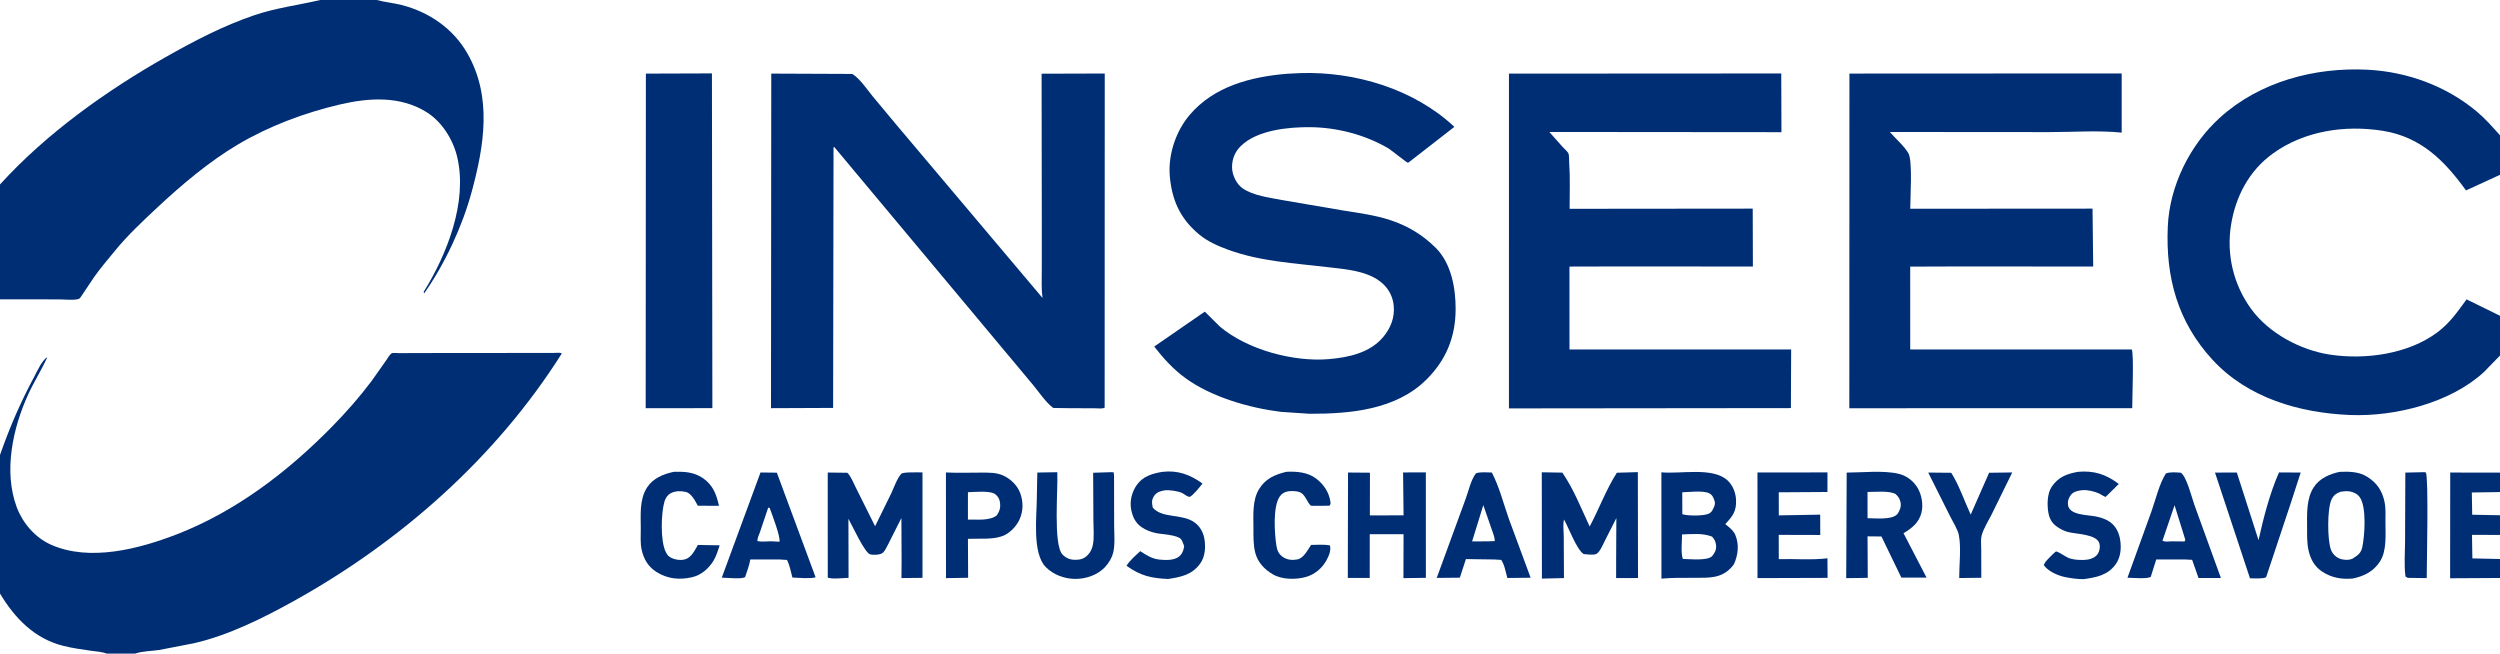 <?xml version="1.0" encoding="utf-8" ?>
<svg xmlns="http://www.w3.org/2000/svg" xmlns:xlink="http://www.w3.org/1999/xlink" width="918" height="240">
	<path fill="#002E75" d="M890.177 173.383L890.762 173.482C891.846 175.191 891.097 207.444 891.089 212.279L884.158 212.194L883.296 211.705C882.729 207.55 883.127 202.942 883.141 198.741L883.236 173.534L890.177 173.383Z"/>
	<path fill="#002E75" d="M708.039 173.526L716.486 173.605C719.382 178.151 721.341 184.015 723.64 188.967L730.4 173.6L738.897 173.482L731.268 189.019C730.048 191.388 728.302 194.154 727.643 196.718C727.281 198.124 727.503 200.045 727.503 201.499L727.542 212.154L719.419 212.257C719.4 207.384 720.188 201.26 719.303 196.562C718.896 194.406 717.134 191.663 716.12 189.654L708.039 173.526Z"/>
	<path fill="#002E75" d="M813.343 173.536L821.362 173.503L829.334 198.353C831.11 190.269 833.5 181.008 836.856 173.475L844.812 173.524L841.306 184.349L832.122 211.95C830.963 212.633 827.635 212.329 826.197 212.364L813.343 173.536Z"/>
	<path fill="#002E75" d="M472.321 173.252C476.08 173.042 480.201 173.385 483.298 175.742C486.125 177.893 488.072 180.857 488.55 184.39C488.646 185.097 488.571 185.124 488.136 185.699C487.578 185.698 481.475 185.785 481.372 185.695C480.061 184.549 479.554 182.302 477.949 181.1C476.846 180.273 474.428 180.212 473.095 180.406C471.804 180.593 470.776 181.145 469.994 182.212C467.314 185.87 468 195.945 468.708 200.411C468.986 202.166 469.517 203.399 470.956 204.442C472.548 205.595 474.419 205.777 476.331 205.434C478.715 205.008 480.185 201.918 481.434 200.089C483.666 200.081 486.173 199.844 488.36 200.286C488.847 202.159 487.928 204.2 487.031 205.819C485.446 208.682 482.721 210.973 479.544 211.856C475.867 212.877 470.859 212.895 467.432 210.916C464.355 209.138 461.833 206.504 460.933 202.977C460.171 199.991 460.265 196.778 460.258 193.719C460.247 189.12 459.827 183.692 462.307 179.627C464.687 175.725 468.098 174.295 472.321 173.252Z"/>
	<path fill="#002E75" d="M247.397 173.254C251.204 173.131 254.653 173.29 257.963 175.476C261.75 177.977 263.118 181.534 263.995 185.743L256.238 185.698L255.057 183.586C254.371 182.49 253.192 180.95 251.876 180.654L251.688 180.614C249.953 180.22 247.951 180.251 246.34 181.095C245.104 181.742 244.399 182.844 243.999 184.154C242.73 188.319 242.43 198.871 244.529 202.791L244.638 202.991C245.001 203.671 245.35 204.152 246.016 204.564C247.537 205.506 249.8 205.879 251.539 205.393C253.917 204.729 255.087 202.072 256.275 200.106L264.272 200.244C263.624 202.156 263.013 204.248 261.95 205.975C260.199 208.823 257.433 211.205 254.121 211.961C249.512 213.014 245.141 212.596 241.096 210.05C238.033 208.122 236.381 205.348 235.606 201.835C235.071 199.411 235.295 196.575 235.294 194.095C235.292 189.066 234.738 183.454 237.591 179.022C239.822 175.556 243.564 174.099 247.397 173.254Z"/>
	<path fill="#002E75" d="M762.98 173.261C768.907 172.709 773.34 174.161 778.019 177.713L773.377 182.275C773.316 182.335 773.279 182.465 773.194 182.455C772.693 182.399 771.442 181.523 770.914 181.275C769.174 180.456 766.642 179.841 764.739 179.984C763.413 180.084 761.46 180.482 760.575 181.56C759.62 182.723 759.162 183.967 759.38 185.495C759.918 189.268 766.713 189.035 769.635 189.649C771.482 190.037 773.336 190.614 774.881 191.737C776.961 193.249 778.116 195.646 778.511 198.141C779.015 201.321 778.742 204.707 776.775 207.348C773.849 211.278 769.65 212.021 765.125 212.662C762.938 212.678 760.733 212.375 758.587 211.964C755.818 211.434 752.086 209.873 750.458 207.477L751.132 206.281C751.473 205.798 754.644 202.532 754.994 202.497C755.615 202.434 758.757 204.595 759.625 204.911C761.691 205.664 764.776 205.807 766.954 205.413C768.184 205.19 769.576 204.486 770.277 203.424C770.958 202.393 771.224 200.944 770.942 199.71C770.122 196.114 762.508 196.148 759.433 195.375C758.051 195.027 756.741 194.356 755.559 193.57C753.632 192.29 752.634 190.69 752.196 188.419C751.635 185.506 751.69 181.185 753.44 178.649C755.85 175.155 758.936 173.992 762.98 173.261Z"/>
	<path fill="#002E75" d="M426.714 173.279C432.46 172.574 436.948 174.269 441.548 177.53L441.41 177.721C440.591 178.83 438.113 181.855 436.97 182.401C436.351 182.697 434.768 181.395 434.231 181.11C432.775 180.337 429.258 179.799 427.582 180.074C426.183 180.304 424.737 180.739 423.889 181.96C422.763 183.583 422.971 184.572 423.284 186.393C426.796 190.477 433.941 188.534 438.545 191.77C440.577 193.199 441.843 195.417 442.254 197.851C442.772 200.921 442.557 204.424 440.66 207.01C437.655 211.109 433.629 211.885 428.94 212.602C422.654 212.316 418.882 211.454 413.644 207.76C414.958 205.685 416.913 204.056 418.691 202.388C420.949 203.843 422.925 205.159 425.651 205.467C427.937 205.726 431.162 205.85 433.012 204.311C434.143 203.371 434.676 201.948 434.82 200.523C434.52 199.839 434.176 198.612 433.736 198.056C432.39 196.359 426.663 196.229 424.455 195.745C422.557 195.328 420.776 194.667 419.166 193.557C416.871 191.974 415.836 189.655 415.347 186.981C414.793 183.959 415.631 180.617 417.401 178.114C419.686 174.883 423.042 173.915 426.714 173.279Z"/>
	<path fill="#002E75" d="M408.014 173.383L408.948 173.438L409.081 174.729L409.115 192.866C409.111 195.948 409.502 199.73 408.808 202.731C408.338 204.763 407.084 206.883 405.636 208.373C402.936 211.152 398.824 212.559 394.989 212.577C390.984 212.596 386.866 211.11 384.027 208.25C378.945 203.129 380.708 189.626 380.725 182.692L380.899 173.518L388.23 173.396C388.588 179.316 386.639 200.064 390.186 203.659C391.489 204.98 392.964 205.549 394.803 205.562C396.662 205.577 398.027 205.203 399.368 203.863C400.389 202.843 400.979 201.599 401.273 200.194C401.851 197.431 401.514 193.979 401.498 191.146L401.402 173.597L408.014 173.383Z"/>
	<path fill="#002E75" d="M645.338 173.499L671.047 173.47L671.039 180.659L653.159 180.774L653.181 189.248L668.374 188.976L668.403 196.445L653.151 196.404L653.174 205.317C659.108 205.15 665.142 205.72 671.04 205.004L671.092 212.199L645.354 212.277L645.338 173.499Z"/>
	<path fill="#002E75" d="M541.944 173.832C543.452 173.18 546.128 173.511 547.801 173.506C550.525 178.7 552.09 184.949 554.041 190.487L562.047 212.143L553.498 212.237C552.913 210.154 552.472 207.377 551.252 205.593L548.76 205.443L538.285 205.294L536.051 212.122L527.563 212.209L538.161 183.25C539.317 180.165 539.981 176.513 541.944 173.832ZM544.673 185.491L540.556 198.805L546.249 198.781L548.873 198.686C548.899 197.153 548.068 195.336 547.579 193.877L544.673 185.491Z"/>
	<path fill="#002E75" d="M279.254 173.495L285.255 173.566L299.497 211.993C297.07 212.604 293.524 212.125 290.975 212.076C290.406 209.985 289.985 207.533 288.983 205.615L286.181 205.432L275.517 205.443C275.146 207.645 274.285 209.827 273.593 211.949C272.178 212.725 266.872 212.137 265.034 212.115L279.254 173.495ZM282.092 186.393L279.103 195.265C278.761 196.246 278.028 197.704 278.134 198.699C279.717 198.998 281.505 198.805 283.117 198.762L286.203 198.923C286.779 197.508 283.41 188.636 282.625 186.53L282.092 186.393Z"/>
	<path fill="#002E75" d="M795.331 173.832C797.107 173.239 798.95 173.459 800.785 173.575C802.896 174.885 804.894 182.901 805.791 185.426L815.511 212.238L807.292 212.236L804.953 205.571L802.466 205.44L791.775 205.433L789.757 211.813C788.462 212.688 783.031 212.147 781.21 212.141L790.021 187.759C791.632 183.293 792.797 177.826 795.331 173.832ZM798.501 185.523L794.061 198.553C795.035 199.05 796.281 198.835 797.343 198.779L802.129 198.822L802.468 198.28L798.501 185.523Z"/>
	<path fill="#002E75" d="M918 212.236L899.684 212.338L899.724 173.522L918 173.542L918 180.686L918 189.2L918 196.431L918 205.268L918 212.236ZM918 205.268L918 196.431L907.719 196.396L907.856 205.044L918 205.268ZM918 189.2L918 180.686L907.656 180.842L907.793 189.006L918 189.2Z"/>
	<path fill="#002E75" d="M494.993 173.512L503.044 173.579L503.014 189.263L515.385 189.227L515.211 173.482L523.571 173.462L523.581 212.184L515.336 212.295L515.387 196.153L502.971 196.163L502.965 212.21L494.915 212.209L494.993 173.512Z"/>
	<path fill="#002E75" d="M347.348 173.482C351.648 173.736 356.084 173.506 360.401 173.541C363.111 173.563 365.696 173.45 368.243 174.556C370.99 175.75 373.52 178.143 374.588 180.983C375.815 184.245 375.786 187.712 374.309 190.887C373.149 193.38 370.638 195.953 368.008 196.876C366.091 197.549 364.316 197.688 362.292 197.785L355.428 197.849L355.5 212.154L347.367 212.291L347.348 173.482ZM355.427 180.74L355.423 190.784C358.725 190.704 363.32 191.339 365.99 189.268C367.137 187.614 367.497 186.26 367.141 184.201C366.934 183.008 366.261 182 365.234 181.339C363.306 180.099 357.8 180.692 355.427 180.74Z"/>
	<path fill="#002E75" d="M678.099 173.535C683.93 173.525 691.669 172.646 697.239 173.992C700.071 174.676 702.573 176.558 704.086 179.052C705.66 181.65 706.305 185.337 705.556 188.286C704.634 191.918 702.027 193.977 698.972 195.799L707.426 212.088L698.173 212.106L690.87 196.997L685.764 196.948L685.838 212.186L677.93 212.292L678.099 173.535ZM685.753 180.653L685.765 190.279C688.673 190.282 694.493 190.983 696.614 188.879L696.792 188.692C697.669 187.325 698.219 185.97 697.848 184.319C697.552 183.003 696.93 182.143 695.896 181.296C693.269 180.135 688.668 180.665 685.753 180.653Z"/>
	<path fill="#002E75" d="M303.943 173.513L311.138 173.6C312.502 174.95 313.333 177.271 314.228 178.981L321.336 193.235L327.267 181.15C328.266 179.058 329.394 175.656 330.951 173.983C331.643 173.241 337.423 173.49 338.738 173.467L338.739 212.192L331.018 212.261L331.064 206.467L330.994 190.216L326.095 199.932C325.549 200.94 324.916 202.468 323.956 203.131C323.009 203.784 320.638 203.853 319.537 203.567C317.514 203.041 312.913 192.914 311.543 190.49L311.592 212.183C309.617 212.221 305.723 212.74 303.953 212.112L303.943 173.513Z"/>
	<path fill="#002E75" d="M566.141 173.423L573.688 173.549C577.82 179.526 580.648 186.763 583.73 193.339C587.173 186.864 589.757 179.781 593.705 173.59L601.415 173.364L601.477 212.25L593.441 212.267L593.449 204.897L593.528 190.235L589.004 199.178C588.291 200.594 587.639 202.292 586.369 203.295C585.522 203.964 582.546 203.548 581.491 203.439C578.945 201.765 575.936 193.661 574.324 190.769C573.835 192.374 574.201 195.13 574.208 196.848L574.288 212.271L566.19 212.465L566.141 173.423Z"/>
	<path fill="#002E75" d="M859.132 173.265C862.615 173.109 866.253 173.173 869.295 175.113C872.827 177.366 874.741 180.203 875.601 184.274C876.107 186.673 875.933 189.347 875.937 191.791C875.944 196.372 876.49 202.31 873.854 206.292C871.439 209.942 868.026 211.569 863.905 212.438C859.897 212.787 856.28 212.183 852.857 210C849.913 208.121 848.416 205.37 847.68 202.031C847.087 199.344 847.169 196.506 847.163 193.765C847.152 188.878 846.823 183.219 849.586 178.951C851.719 175.656 855.445 174.031 859.132 173.265ZM859.463 180.561C857.848 181.155 856.836 181.905 856.102 183.504C854.519 186.954 854.593 198.318 855.934 201.885C856.467 203.302 857.627 204.484 859.014 205.083C860.287 205.633 862.357 205.783 863.648 205.215L863.987 205.049C865.721 203.949 866.958 203.114 867.411 201.021C868.337 196.739 869.027 186.38 866.604 182.728C865.732 181.413 864.417 180.741 862.897 180.466C861.741 180.256 860.614 180.388 859.463 180.561Z"/>
	<path fill="#002E75" d="M610.064 173.435C617.054 174.133 628.952 171.379 634.383 176.43C636.322 178.233 637.395 181.042 637.482 183.651C637.622 187.836 636.209 189.563 633.523 192.45C634.856 193.526 636.527 194.792 637.207 196.422C638.686 199.965 638.231 203.709 636.738 207.116L636.163 207.888C632.274 212.527 627.613 212.149 622.105 212.176C618.089 212.196 614.082 212.095 610.079 212.479L610.064 173.435ZM617.645 196.249C617.667 198.486 617.125 203.345 617.953 205.245C620.515 205.278 626.806 205.992 628.66 204.252C629.683 202.955 630.321 201.923 630.135 200.187C629.991 198.836 629.593 198.03 628.66 197.049C625.206 195.667 621.281 196.13 617.645 196.249ZM617.728 180.766L617.749 188.821C619.672 189.463 625.798 189.531 627.602 188.545C627.983 188.337 628.285 188.062 628.569 187.738C629.176 186.639 629.985 185.4 629.624 184.1C629.29 182.899 628.808 181.743 627.667 181.156C625.482 180.033 620.239 180.693 617.728 180.766Z"/>
	<path fill="#002E75" d="M237.167 27.031L261.422 26.951L261.584 149.871L237.096 149.9L237.167 27.031Z"/>
	<path fill="#002E75" d="M918 130.552L912.111 136.6C899.813 147.962 879.35 153.048 862.981 152.39C844.442 151.645 825.373 146.173 812.409 132.076C799.603 118.152 795.199 101.83 796.011 83.215C796.666 68.226 804.103 53.239 815.132 43.215C829.706 29.969 850.062 24.602 869.411 25.606C883.996 26.362 898.261 31.577 909.505 40.985C912.614 43.587 915.299 46.667 918 49.678L918 64.191L905.517 69.928C897.647 58.994 888.945 50.292 875.057 48.049C861.132 45.801 846.089 48.029 834.505 56.44C825.863 62.716 820.912 72.136 819.245 82.558C817.491 93.518 820.132 104.534 826.638 113.465C833.135 122.384 844.764 128.589 855.57 130.219C868.5 132.168 884.239 130.058 894.946 122.072C899.653 118.561 902.321 114.571 905.728 109.929L918 115.952L918 130.552Z"/>
	<path fill="#002E75" d="M472.66 27.085L477.491 26.84C497.597 26.201 519.24 32.686 534.048 46.583L517.908 59.134C517.793 59.217 517.072 59.774 517.006 59.773C516.58 59.769 510.816 55.068 509.821 54.485C501.338 49.517 491.118 46.816 481.305 46.702C473.272 46.609 461.599 47.704 455.592 53.658C453.447 55.784 452.408 58.375 452.409 61.403C452.41 64.204 454.033 67.649 456.374 69.222C460.319 71.874 466.067 72.54 470.658 73.437L493.404 77.322C499.149 78.238 505.005 79.011 510.551 80.836C516.917 82.931 522.441 86.271 527.184 90.991C532.894 96.672 534.514 105.689 534.508 113.435C534.5 123.663 531.055 132.127 523.841 139.321C512.638 150.496 495.848 151.961 480.939 151.94L470.334 151.235C458.678 149.781 444.812 145.799 435.237 138.8C430.757 135.525 427.223 131.611 423.829 127.257L442.399 114.437L447.958 119.935C458.003 128.429 474.992 132.978 487.978 131.868C495.181 131.252 503.051 129.575 507.918 123.744C510.664 120.454 512.187 116.617 511.772 112.268C511.297 107.289 508.206 103.584 503.732 101.495C498.767 99.176 493.064 98.754 487.688 98.114C475.483 96.661 462.811 96.007 451.167 91.773C447.232 90.343 443.364 88.656 440.133 85.934C433.313 80.188 430.25 73.323 429.541 64.524C428.911 56.723 431.801 48.136 436.827 42.215C445.771 31.679 459.395 28.16 472.66 27.085Z"/>
	<path fill="#002E75" d="M554.088 27.035L654.079 26.977L654.15 48.536L568.914 48.461L573.771 53.931C574.368 54.589 575.492 55.523 575.905 56.275C576.203 56.818 576.165 59.002 576.212 59.695C576.588 65.293 576.368 71.058 576.363 76.673L643.6 76.607L643.658 97.871L595.042 97.839L576.305 97.886L576.318 128.327L657.712 128.317L657.619 149.854L554.085 149.965L554.088 27.035Z"/>
	<path fill="#002E75" d="M679.109 27.016L779.081 26.965L779.089 48.699C770.494 47.814 761.123 48.514 752.451 48.512L693.953 48.468C696.038 50.926 699.189 53.542 700.761 56.275C702.361 59.056 701.451 72.704 701.437 76.655L768.38 76.608L768.624 97.876L720.101 97.839L701.428 97.904L701.434 128.324L782.78 128.317C783.616 129.927 782.937 146.473 782.957 149.879L679.07 149.909L679.109 27.016Z"/>
	<path fill="#002E75" d="M283.207 27.025L312.981 27.15C315.731 28.872 318.32 32.727 320.375 35.279L329.903 46.706L382.802 109.392C382.35 106.164 382.542 102.756 382.543 99.496L382.552 83.424L382.475 27.064L405.663 26.993L405.625 149.7C404.952 150.17 403.029 149.93 402.186 149.928L391.652 149.876L386.742 149.797C384.026 147.786 381.613 144.088 379.437 141.465L365.834 125.179L306.345 53.98L306.074 54.079L305.922 149.786L283.11 149.882L283.207 27.025Z"/>
	<path fill="#002E75" d="M0 167.057C3.608 156.791 7.525 147.724 12.669 138.144C13.644 136.326 15.5 132.105 17.348 131.215C15.27 135.83 12.5 140.152 10.382 144.769C4.705 157.141 1.212 173.152 6.168 186.296C8.387 192.182 12.953 197.44 18.719 200.01C32.914 206.337 51.074 201.562 64.892 196.216C86.638 187.803 105.737 173.185 121.983 156.602C127.129 151.349 132.047 145.783 136.457 139.894L141.913 132.16C142.368 131.5 143.184 130.008 143.921 129.688C144.332 129.509 145.993 129.675 146.51 129.672L154.822 129.637L194.978 129.602L203.029 129.605C203.802 129.606 205.344 129.416 206.026 129.655L206.295 129.807C182.168 167.988 147.185 198.869 107.868 220.708C96.623 226.954 83.794 233.343 71.187 236.203L58.454 238.674C55.581 239.092 52.348 239.07 49.599 240L39.158 240L-0 240L0 217.952L0 167.057ZM0 217.952L-0 240L39.158 240C37.384 239.316 35.255 239.224 33.379 238.956C29.989 238.47 26.581 237.993 23.255 237.162C12.681 234.52 5.412 226.998 0 217.952Z"/>
	<path fill="#002E75" d="M0 67.729L-0 -0L117.599 0L138.337 0C141.351 0.811 144.41 1.064 147.408 1.824C157.492 4.382 166.301 10.378 171.563 19.514C180.769 35.501 177.822 53.393 173.232 70.34C169.752 83.186 163.393 96.822 155.764 107.721L155.542 107.215C164.112 93.491 171.659 74.37 167.958 57.961C166.484 51.425 162.373 44.771 156.664 41.196C146.992 35.139 135.505 35.862 124.782 38.372C111.913 41.383 98.73 46.302 87.316 53.084C76.732 59.373 66.734 67.818 57.78 76.184C52.357 81.251 46.869 86.376 42.165 92.14C39.639 95.235 36.961 98.357 34.647 101.608L30.287 108.125C30.04 108.473 29.432 109.536 29.1 109.683C27.487 110.394 23.617 109.926 21.776 109.93L0 109.914L0 67.729ZM0 67.729C16.975 49.053 38.994 33.333 60.86 20.95C71.307 15.034 81.986 9.451 93.395 5.585C101.353 2.889 109.494 1.894 117.599 0L-0 -0L0 67.729Z"/>
</svg>
